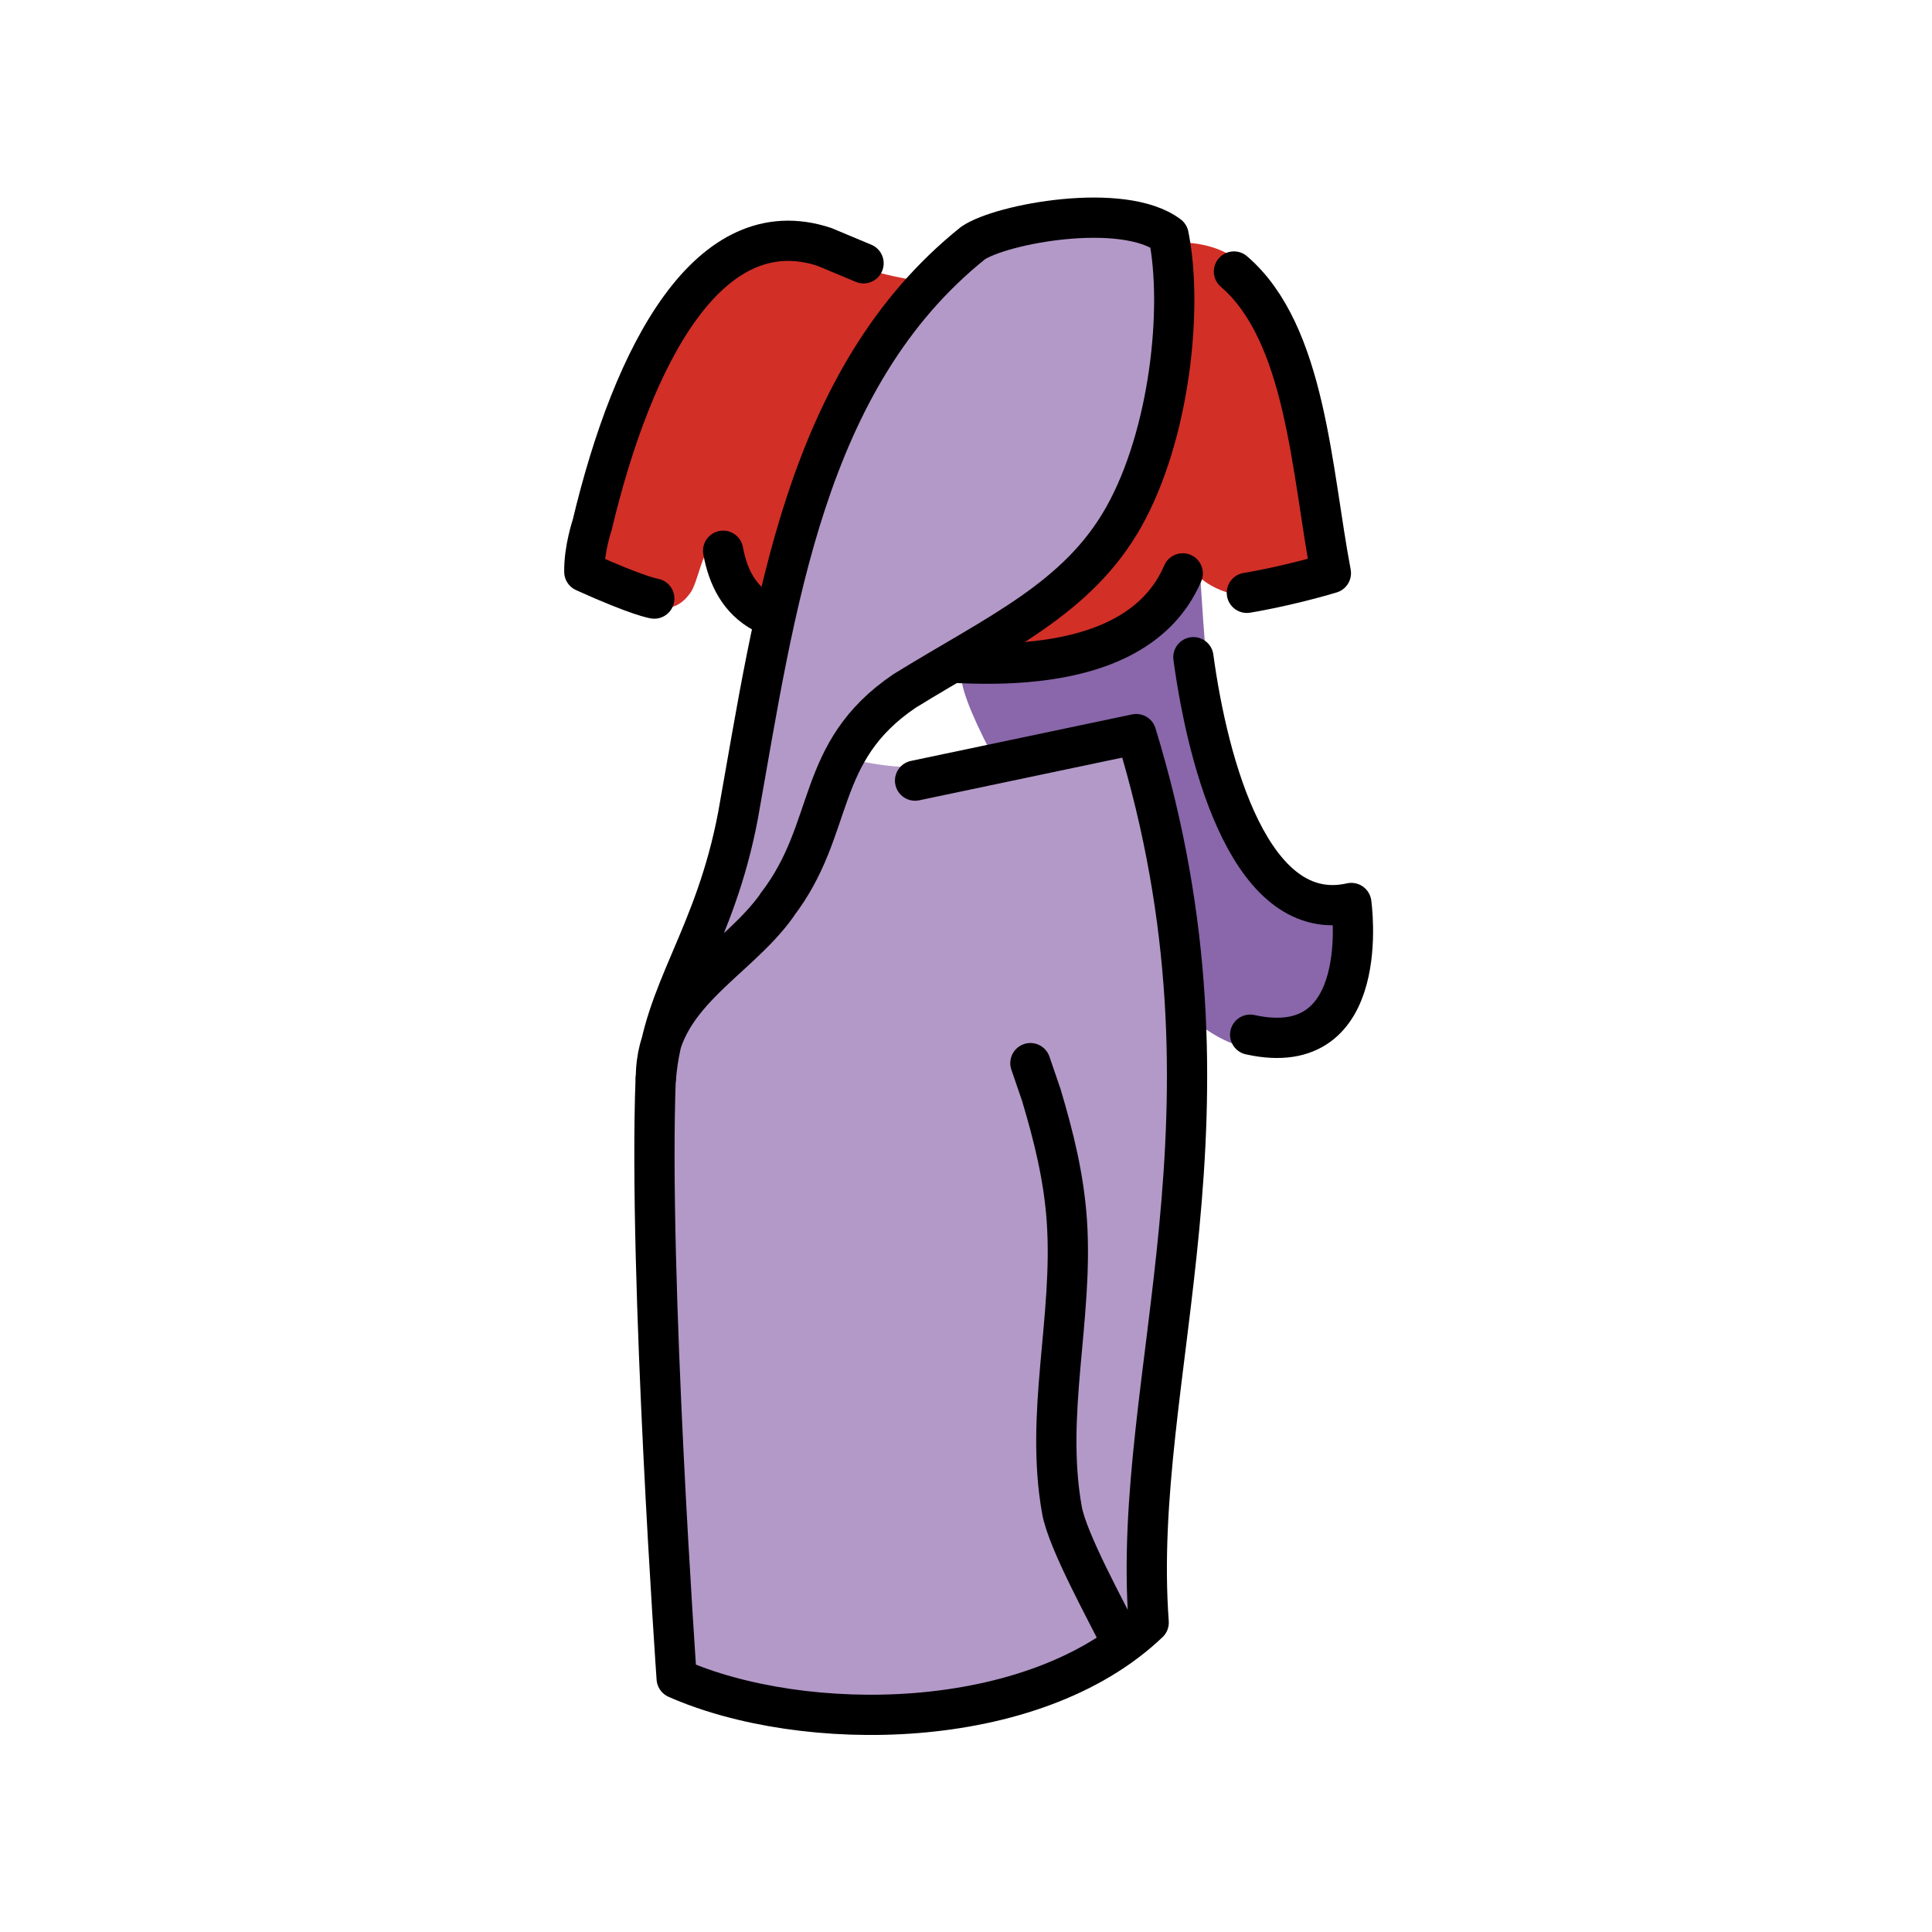 <svg id="emoji" x="0" y="0" viewBox="0 0 72 72" version="1.1" xmlns="http://www.w3.org/2000/svg">
  <g id="color">
    <path fill="#D22F27" d="M41.66,23.8c1.409-1.16,0.718-0.643,2.763-2.566c1.39,1.62,4.202,1.021,4.921-0.024 c-0.113-2.836-0.858-5.736-1.698-8.434c-0.271-0.871-0.545-1.745-1.036-2.517 c-0.937-1.472-3.082-1.343-4.623-1.049c-1.479,0.281-2.892,0.84-4.361,1.171 c-2.767,0.624-5.878-0.329-8.396-1.53c-4.526-0.256-9.513,12.96-6.151,13.4c1.202,0.41,2.032,0.757,2.67-0.19 c0.36-0.534,0.555-2.613,1.333-1.314c0.104,1.847,1.448,2.066,4.824,3.744C34.541,25.108,38.971,24.205,41.66,23.8z"/>
    <path fill="#8967AA" d="M35.84,25.04c2.662-0.536,6.487-1.091,8.891-3.534c0.169,2.211,0.376,9.217,2.775,11.06 c0.877,1.244,1.525,0.907,2.678,1.157c0.237,0.628-0.382,2.86-0.424,3.264c-0.142,1.365-1.054,2.488-2.671,1.993 c-3.44,1.048-11.71-12.39-11.25-13.94L35.84,25.04z"/>
    <path fill="#B399C8" d="M25.23,62.35c6.669,2.472,11.87,1.887,17.48-2.074l-0.206-4.793l1.664-13.34l-0.318-3.285l-0.454-4.693 c-0.965-1.203-0.297-7.352-1.623-6.615c-1.326,0.736-3.331,0.51-4.961,0.699c-3.02,0.578-3.656,0.321-5.81-0.077 c-0.828,4.34-3.763,7.429-4.583,7.709c-0.665,0.546-2.696,2.531-1.74,5.249c-0.38,1.634,0.46,19.147,0.546,21.213 L25.23,62.35z"/>
    <path fill="#B399C8" d="M37.13,8.302c-3.877,2.968-5.78,6.255-7.644,13.09c-0.562,2.043-1.678,7.468-2.193,9.686 c-0.518,2.226-1.871,2.957-2.154,5.455l4.493-2.738c0.745-4.725,3.936-8.339,9.712-12.15c1.139-0.752,2.072-1.623,2.407-2.767 c0.205-0.7,0.651-0.992,0.633-1.813c-0.015-0.738,0.527-1.013,0.682-1.568c0.748-2.687,1.223-5.22,0.159-7.075 L37.13,8.302z"/>
  </g>
  <g id="line">
    <path fill="none" stroke="#000000" stroke-linecap="round" stroke-linejoin="round" stroke-miterlimit="1.5" stroke-width="1.5" d="M34.102,29.091l8.242-1.733c4.33,14.15-0.216,23.9,0.464,33.11c-4.335,4.138-12.88,4.159-17.59,2.081 c0,0-1.058-15.04-0.783-22.34"/>
    <path fill="none" stroke="#000000" stroke-linecap="round" stroke-linejoin="round" stroke-miterlimit="1.5" stroke-width="1.5" d="M28.96,33.72c2.203-2.863,1.372-5.685,4.753-7.972c3.468-2.139,6.452-3.434,8.167-6.485s2.217-7.791,1.669-10.49 c-1.697-1.278-6.236-0.434-7.289,0.286c-6.288,5.038-7.375,13.62-8.754,21.32c-0.862,4.583-2.807,6.56-3.062,9.794 c-0.003-3.071,3.005-4.301,4.517-6.446L28.96,33.72z"/>
    <path fill="none" stroke="#000000" stroke-linecap="round" stroke-linejoin="round" stroke-miterlimit="1.5" stroke-width="1.5" d="M38.195,24.678c2.573-0.212,4.921-1.072,5.882-3.31 M35.59,24.7c0.865,0.047,1.747,0.048,2.605-0.022 M46.467,22.093 c0,0,1.47-0.235,3.131-0.733c-0.725-3.823-0.926-8.933-3.612-11.241"/>
    <path fill="none" stroke="#000000" stroke-linecap="round" stroke-linejoin="round" stroke-miterlimit="1.5" stroke-width="1.5" d="M28.44,22.83c-0.886-0.479-1.31-1.318-1.491-2.305 M21.776,21.308c-0.013-0.841,0.294-1.747,0.294-1.747 c1.528-6.414,4.374-11.77,8.651-10.36l1.461,0.611 M24.383,22.307c0,0-0.565-0.075-2.607-0.999"/>
    <path fill="none" stroke="#000000" stroke-linecap="round" stroke-linejoin="round" stroke-miterlimit="1.5" stroke-width="1.5" d="M46.591,38.56c4.62,1.021,3.768-4.908,3.768-4.908c-3.721,0.846-5.334-5.112-5.885-9.16"/>
    <path fill="none" stroke="#000000" stroke-linecap="round" stroke-linejoin="round" stroke-miterlimit="1.5" stroke-width="1.5" d="M38.4,39.62c0,0,0,0,0.405,1.181c0.465,1.556,0.843,3.068,0.954,4.708c0.244,3.618-0.828,7.166-0.183,10.77 c0.204,1.146,1.655,3.767,2.158,4.792c0.33,0.675-0.378-0.645,0,0"/>
  </g>
</svg>
